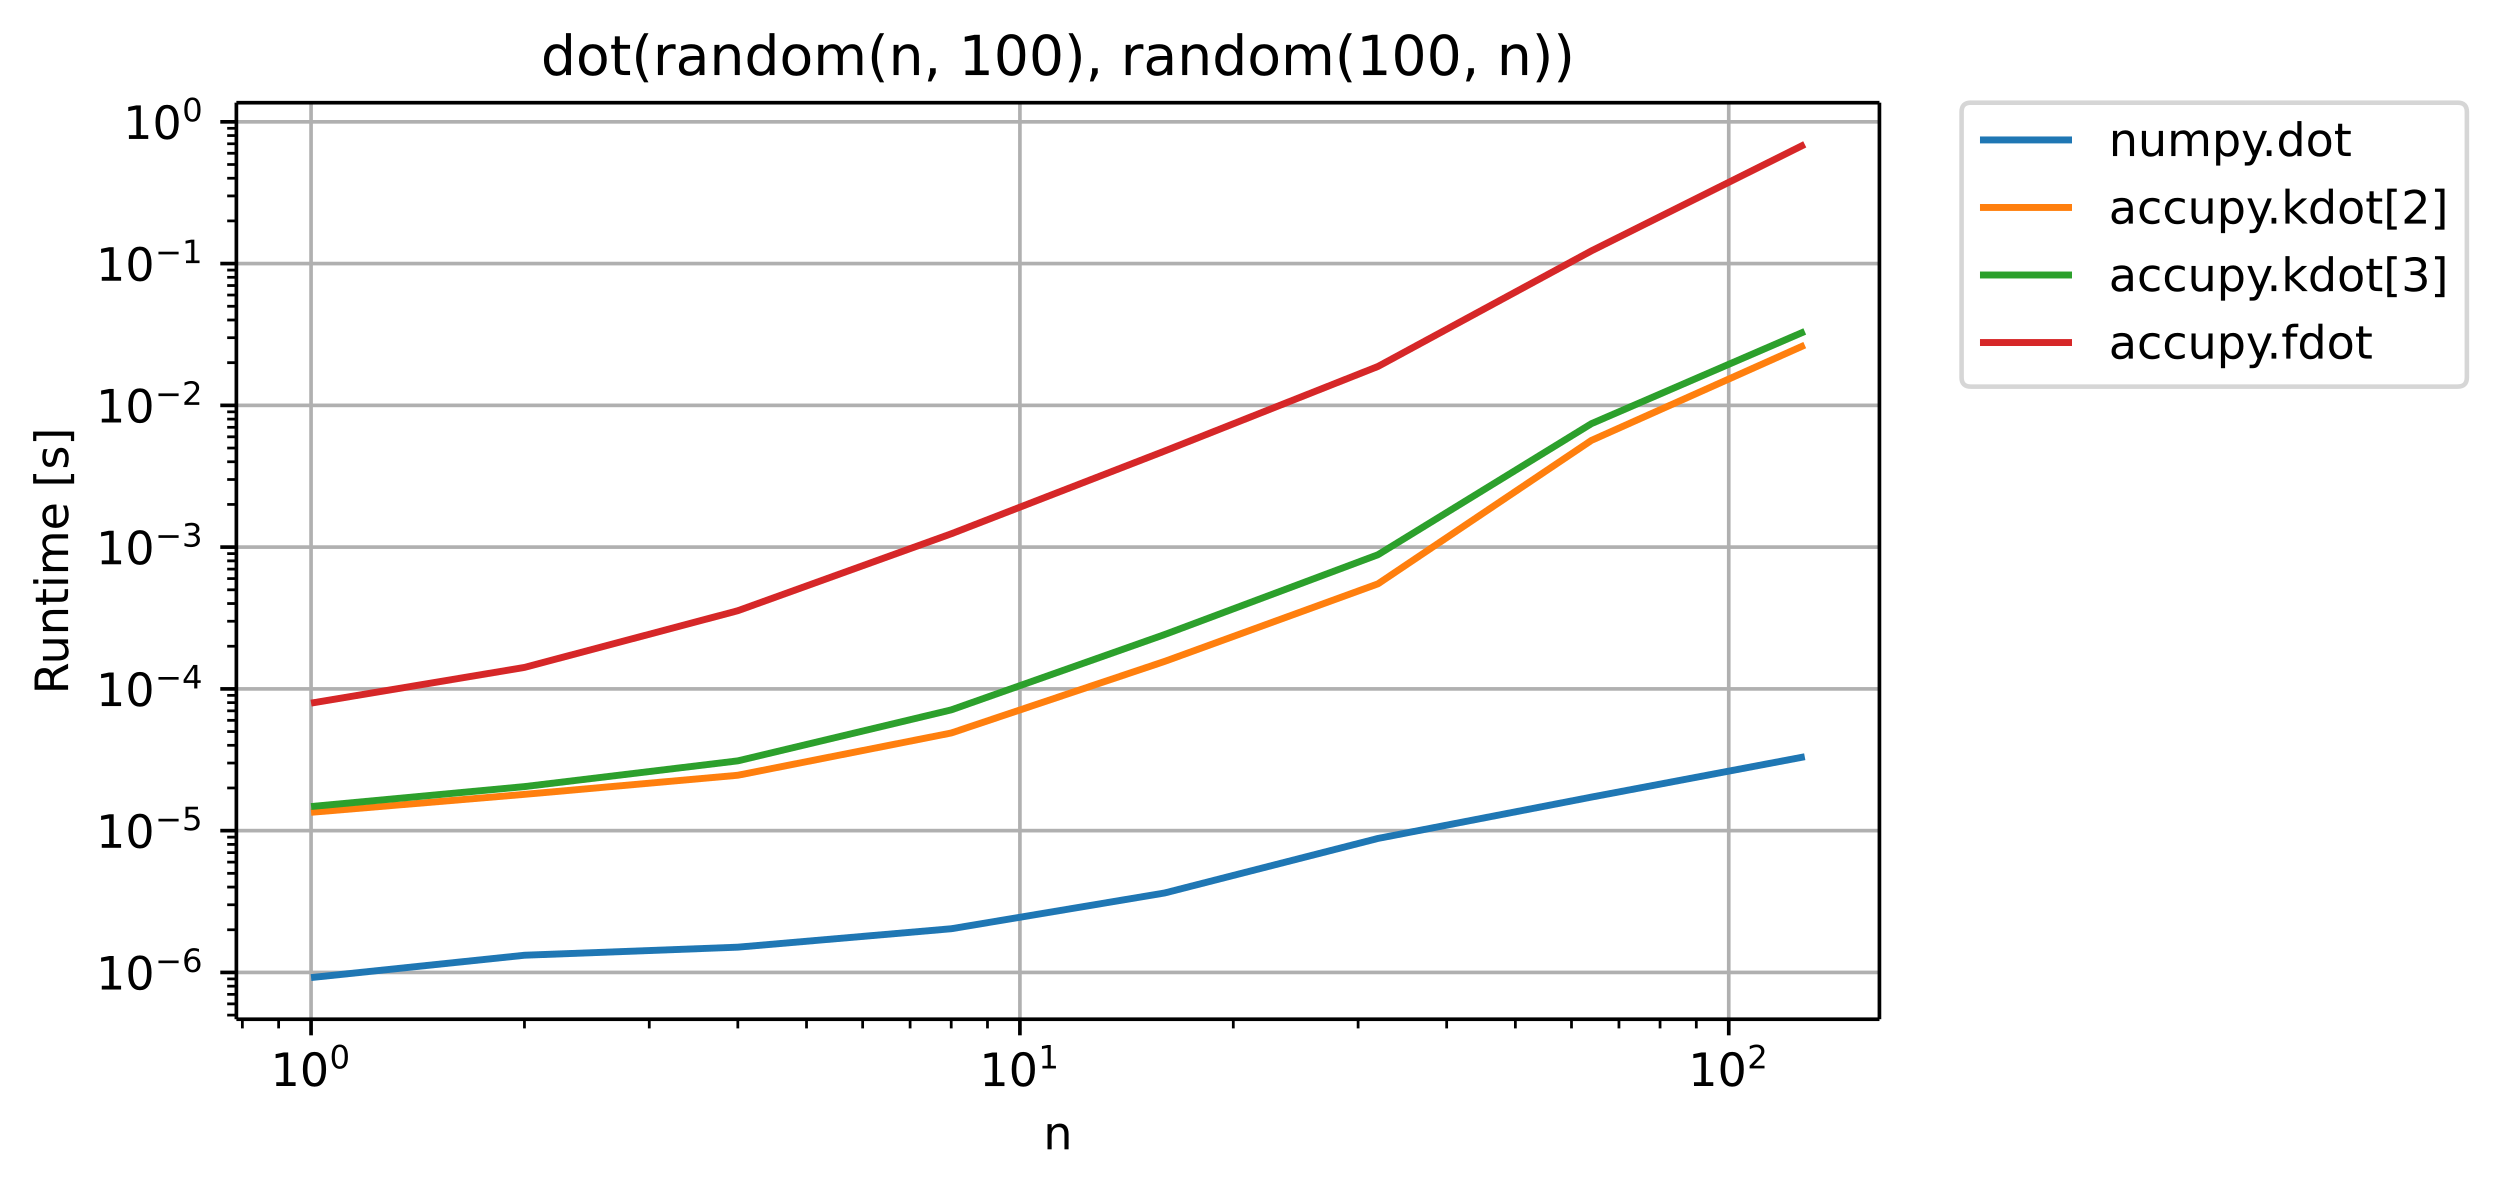 <svg height="345.448" viewBox="0 0 543.381 259.086" width="724.508" xmlns="http://www.w3.org/2000/svg" xmlns:xlink="http://www.w3.org/1999/xlink"><defs><style>*{stroke-linecap:butt;stroke-linejoin:round}</style></defs><g id="figure_1"><path d="M0 259.086h543.38V0H0z" fill="none" id="patch_1"/><g id="axes_1"><path d="M51.378 221.53h357.12V22.318H51.378z" fill="none" id="patch_2"/><g id="matplotlib.axis_1"><g id="xtick_1"><path clip-path="url(#p51b8bb63ce)" d="M67.61 221.53V22.318" fill="none" stroke="#b0b0b0" stroke-linecap="square" stroke-width=".8" id="line2d_1"/><g id="line2d_2"><defs><path d="M0 0v3.5" id="ma119ffffb4" stroke="#000" stroke-width=".8"/></defs><use x="67.611" xlink:href="#ma119ffffb4" y="221.53" stroke="#000" stroke-width=".8"/></g><g id="text_1"><defs><path d="M12.406 8.297h16.11v55.625l-17.532-3.516v8.985l17.438 3.515h9.86V8.296H54.39V0H12.406z" id="DejaVuSans-49"/><path d="M31.781 66.406q-7.61 0-11.453-7.5Q16.5 51.422 16.5 36.375q0-14.984 3.828-22.484 3.844-7.5 11.453-7.5 7.672 0 11.5 7.5 3.844 7.5 3.844 22.484 0 15.047-3.844 22.531-3.828 7.5-11.5 7.5zm0 7.813q12.266 0 18.735-9.703 6.468-9.688 6.468-28.141 0-18.406-6.468-28.11-6.47-9.687-18.735-9.687-12.25 0-18.718 9.688-6.47 9.703-6.47 28.109 0 18.453 6.47 28.14Q19.53 74.22 31.78 74.22z" id="DejaVuSans-48"/></defs><g transform="matrix(.1 0 0 -.1 58.81 236.128)"><use transform="translate(0 .766)" xlink:href="#DejaVuSans-49"/><use transform="translate(63.623 .766)" xlink:href="#DejaVuSans-48"/><use transform="matrix(.7 0 0 .7 128.203 39.047)" xlink:href="#DejaVuSans-48"/></g></g></g><g id="xtick_2"><path clip-path="url(#p51b8bb63ce)" d="M221.68 221.53V22.318" fill="none" stroke="#b0b0b0" stroke-linecap="square" stroke-width=".8" id="line2d_3"/><use x="221.679" xlink:href="#ma119ffffb4" y="221.53" stroke="#000" stroke-width=".8" id="line2d_4"/><g transform="matrix(.1 0 0 -.1 212.88 236.128)" id="text_2"><use transform="translate(0 .684)" xlink:href="#DejaVuSans-49"/><use transform="translate(63.623 .684)" xlink:href="#DejaVuSans-48"/><use transform="matrix(.7 0 0 .7 128.203 38.966)" xlink:href="#DejaVuSans-49"/></g></g><g id="xtick_3"><path clip-path="url(#p51b8bb63ce)" d="M375.748 221.53V22.318" fill="none" stroke="#b0b0b0" stroke-linecap="square" stroke-width=".8" id="line2d_5"/><use x="375.748" xlink:href="#ma119ffffb4" y="221.53" stroke="#000" stroke-width=".8" id="line2d_6"/><g id="text_3"><defs><path d="M19.188 8.297h34.421V0H7.33v8.297q5.609 5.812 15.296 15.594 9.703 9.797 12.188 12.64 4.734 5.313 6.609 9 1.89 3.688 1.89 7.25 0 5.813-4.078 9.469-4.078 3.672-10.625 3.672-4.64 0-9.797-1.61-5.14-1.609-11-4.89v9.969Q13.767 71.78 18.938 73q5.188 1.219 9.485 1.219 11.328 0 18.062-5.672 6.735-5.656 6.735-15.125 0-4.5-1.688-8.531-1.672-4.016-6.125-9.485-1.218-1.422-7.765-8.187-6.532-6.766-18.453-18.922z" id="DejaVuSans-50"/></defs><g transform="matrix(.1 0 0 -.1 366.948 236.128)"><use transform="translate(0 .766)" xlink:href="#DejaVuSans-49"/><use transform="translate(63.623 .766)" xlink:href="#DejaVuSans-48"/><use transform="matrix(.7 0 0 .7 128.203 39.047)" xlink:href="#DejaVuSans-50"/></g></g></g><g id="xtick_4"><g id="line2d_7"><defs><path d="M0 0v2" id="mee4e4c4639" stroke="#000" stroke-width=".6"/></defs><use x="52.68" xlink:href="#mee4e4c4639" y="221.53" stroke="#000" stroke-width=".6"/></g></g><g id="xtick_5"><use x="60.561" xlink:href="#mee4e4c4639" y="221.53" stroke="#000" stroke-width=".6" id="line2d_8"/></g><g id="xtick_6"><use x="113.99" xlink:href="#mee4e4c4639" y="221.53" stroke="#000" stroke-width=".6" id="line2d_9"/></g><g id="xtick_7"><use x="141.12" xlink:href="#mee4e4c4639" y="221.53" stroke="#000" stroke-width=".6" id="line2d_10"/></g><g id="xtick_8"><use x="160.369" xlink:href="#mee4e4c4639" y="221.53" stroke="#000" stroke-width=".6" id="line2d_11"/></g><g id="xtick_9"><use x="175.3" xlink:href="#mee4e4c4639" y="221.53" stroke="#000" stroke-width=".6" id="line2d_12"/></g><g id="xtick_10"><use x="187.499" xlink:href="#mee4e4c4639" y="221.53" stroke="#000" stroke-width=".6" id="line2d_13"/></g><g id="xtick_11"><use x="197.814" xlink:href="#mee4e4c4639" y="221.53" stroke="#000" stroke-width=".6" id="line2d_14"/></g><g id="xtick_12"><use x="206.749" xlink:href="#mee4e4c4639" y="221.53" stroke="#000" stroke-width=".6" id="line2d_15"/></g><g id="xtick_13"><use x="214.63" xlink:href="#mee4e4c4639" y="221.53" stroke="#000" stroke-width=".6" id="line2d_16"/></g><g id="xtick_14"><use x="268.059" xlink:href="#mee4e4c4639" y="221.53" stroke="#000" stroke-width=".6" id="line2d_17"/></g><g id="xtick_15"><use x="295.189" xlink:href="#mee4e4c4639" y="221.53" stroke="#000" stroke-width=".6" id="line2d_18"/></g><g id="xtick_16"><use x="314.438" xlink:href="#mee4e4c4639" y="221.53" stroke="#000" stroke-width=".6" id="line2d_19"/></g><g id="xtick_17"><use x="329.369" xlink:href="#mee4e4c4639" y="221.53" stroke="#000" stroke-width=".6" id="line2d_20"/></g><g id="xtick_18"><use x="341.568" xlink:href="#mee4e4c4639" y="221.53" stroke="#000" stroke-width=".6" id="line2d_21"/></g><g id="xtick_19"><use x="351.882" xlink:href="#mee4e4c4639" y="221.53" stroke="#000" stroke-width=".6" id="line2d_22"/></g><g id="xtick_20"><use x="360.817" xlink:href="#mee4e4c4639" y="221.53" stroke="#000" stroke-width=".6" id="line2d_23"/></g><g id="xtick_21"><use x="368.698" xlink:href="#mee4e4c4639" y="221.53" stroke="#000" stroke-width=".6" id="line2d_24"/></g><g id="text_4"><defs><path d="M54.89 33.016V0h-8.984v32.719q0 7.765-3.031 11.61-3.031 3.858-9.078 3.858-7.281 0-11.484-4.64-4.204-4.625-4.204-12.64V0H9.08v54.688h9.03v-8.5q3.235 4.937 7.594 7.374Q30.078 56 35.797 56q9.422 0 14.25-5.828 4.844-5.828 4.844-17.156z" id="DejaVuSans-110"/></defs><use xlink:href="#DejaVuSans-110" transform="matrix(.1 0 0 -.1 226.77 249.806)"/></g></g><g id="matplotlib.axis_2"><g id="ytick_1"><path clip-path="url(#p51b8bb63ce)" d="M51.378 211.359h357.12" fill="none" stroke="#b0b0b0" stroke-linecap="square" stroke-width=".8" id="line2d_25"/><g id="line2d_26"><defs><path d="M0 0h-3.5" id="mb80a1589ec" stroke="#000" stroke-width=".8"/></defs><use x="51.378" xlink:href="#mb80a1589ec" y="211.359" stroke="#000" stroke-width=".8"/></g><g id="text_5"><defs><path d="M10.594 35.5h62.593v-8.297H10.594z" id="DejaVuSans-8722"/><path d="M33.016 40.375q-6.641 0-10.532-4.547-3.875-4.531-3.875-12.437 0-7.86 3.875-12.438 3.891-4.562 10.532-4.562 6.64 0 10.515 4.562 3.875 4.578 3.875 12.438 0 7.906-3.875 12.437-3.875 4.547-10.515 4.547zm19.578 30.922v-8.984q-3.719 1.75-7.5 2.671-3.782.938-7.5.938-9.766 0-14.922-6.594-5.14-6.594-5.875-19.922 2.875 4.25 7.219 6.516 4.359 2.266 9.578 2.266 10.984 0 17.36-6.672 6.374-6.657 6.374-18.125 0-11.235-6.64-18.032-6.641-6.78-17.672-6.78-12.657 0-19.344 9.687-6.688 9.703-6.688 28.109 0 17.281 8.204 27.563 8.203 10.28 22.015 10.28 3.719 0 7.5-.734t7.89-2.187z" id="DejaVuSans-54"/></defs><g transform="matrix(.1 0 0 -.1 20.878 215.158)"><use transform="translate(0 .766)" xlink:href="#DejaVuSans-49"/><use transform="translate(63.623 .766)" xlink:href="#DejaVuSans-48"/><use transform="matrix(.7 0 0 .7 128.203 39.047)" xlink:href="#DejaVuSans-8722"/><use transform="matrix(.7 0 0 .7 186.855 39.047)" xlink:href="#DejaVuSans-54"/></g></g></g><g id="ytick_2"><path clip-path="url(#p51b8bb63ce)" d="M51.378 180.545h357.12" fill="none" stroke="#b0b0b0" stroke-linecap="square" stroke-width=".8" id="line2d_27"/><use x="51.378" xlink:href="#mb80a1589ec" y="180.545" stroke="#000" stroke-width=".8" id="line2d_28"/><g id="text_6"><defs><path d="M10.797 72.906h38.719v-8.312H19.828v-17.86q2.14.735 4.281 1.094 2.157.36 4.313.36 12.203 0 19.328-6.688 7.14-6.688 7.14-18.11 0-11.765-7.328-18.296-7.328-6.516-20.656-6.516-4.593 0-9.36.781-4.75.782-9.827 2.344v9.922q4.39-2.39 9.078-3.563 4.687-1.171 9.906-1.171 8.453 0 13.375 4.437 4.938 4.438 4.938 12.063 0 7.609-4.938 12.047-4.922 4.453-13.375 4.453-3.953 0-7.89-.875-3.922-.875-8.016-2.735z" id="DejaVuSans-53"/></defs><g transform="matrix(.1 0 0 -.1 20.878 184.344)"><use transform="translate(0 .684)" xlink:href="#DejaVuSans-49"/><use transform="translate(63.623 .684)" xlink:href="#DejaVuSans-48"/><use transform="matrix(.7 0 0 .7 128.203 38.966)" xlink:href="#DejaVuSans-8722"/><use transform="matrix(.7 0 0 .7 186.855 38.966)" xlink:href="#DejaVuSans-53"/></g></g></g><g id="ytick_3"><path clip-path="url(#p51b8bb63ce)" d="M51.378 149.731h357.12" fill="none" stroke="#b0b0b0" stroke-linecap="square" stroke-width=".8" id="line2d_29"/><use x="51.378" xlink:href="#mb80a1589ec" y="149.731" stroke="#000" stroke-width=".8" id="line2d_30"/><g id="text_7"><defs><path d="M37.797 64.313L12.89 25.39h24.906zm-2.594 8.593H47.61V25.391h10.407v-8.203H47.609V0h-9.812v17.188H4.89v9.515z" id="DejaVuSans-52"/></defs><g transform="matrix(.1 0 0 -.1 20.878 153.53)"><use transform="translate(0 .684)" xlink:href="#DejaVuSans-49"/><use transform="translate(63.623 .684)" xlink:href="#DejaVuSans-48"/><use transform="matrix(.7 0 0 .7 128.203 38.966)" xlink:href="#DejaVuSans-8722"/><use transform="matrix(.7 0 0 .7 186.855 38.966)" xlink:href="#DejaVuSans-52"/></g></g></g><g id="ytick_4"><path clip-path="url(#p51b8bb63ce)" d="M51.378 118.918h357.12" fill="none" stroke="#b0b0b0" stroke-linecap="square" stroke-width=".8" id="line2d_31"/><use x="51.378" xlink:href="#mb80a1589ec" y="118.918" stroke="#000" stroke-width=".8" id="line2d_32"/><g id="text_8"><defs><path d="M40.578 39.313Q47.656 37.797 51.625 33q3.984-4.781 3.984-11.813 0-10.78-7.422-16.703-7.421-5.906-21.093-5.906-4.578 0-9.438.906-4.86.907-10.031 2.72v9.515q4.094-2.39 8.969-3.61 4.89-1.218 10.218-1.218 9.266 0 14.125 3.656 4.86 3.656 4.86 10.64 0 6.454-4.516 10.079-4.515 3.64-12.562 3.64h-8.5v8.11h8.89q7.266 0 11.125 2.906 3.86 2.906 3.86 8.375 0 5.61-3.985 8.61-3.968 3.015-11.39 3.015-4.063 0-8.703-.89-4.641-.876-10.203-2.72v8.782q5.624 1.562 10.53 2.344 4.907.78 9.25.78 11.235 0 17.766-5.109 6.547-5.093 6.547-13.78 0-6.063-3.468-10.235-3.47-4.172-9.86-5.782z" id="DejaVuSans-51"/></defs><g transform="matrix(.1 0 0 -.1 20.878 122.717)"><use transform="translate(0 .766)" xlink:href="#DejaVuSans-49"/><use transform="translate(63.623 .766)" xlink:href="#DejaVuSans-48"/><use transform="matrix(.7 0 0 .7 128.203 39.047)" xlink:href="#DejaVuSans-8722"/><use transform="matrix(.7 0 0 .7 186.855 39.047)" xlink:href="#DejaVuSans-51"/></g></g></g><g id="ytick_5"><path clip-path="url(#p51b8bb63ce)" d="M51.378 88.104h357.12" fill="none" stroke="#b0b0b0" stroke-linecap="square" stroke-width=".8" id="line2d_33"/><use x="51.378" xlink:href="#mb80a1589ec" y="88.104" stroke="#000" stroke-width=".8" id="line2d_34"/><g transform="matrix(.1 0 0 -.1 20.878 91.903)" id="text_9"><use transform="translate(0 .766)" xlink:href="#DejaVuSans-49"/><use transform="translate(63.623 .766)" xlink:href="#DejaVuSans-48"/><use transform="matrix(.7 0 0 .7 128.203 39.047)" xlink:href="#DejaVuSans-8722"/><use transform="matrix(.7 0 0 .7 186.855 39.047)" xlink:href="#DejaVuSans-50"/></g></g><g id="ytick_6"><path clip-path="url(#p51b8bb63ce)" d="M51.378 57.29h357.12" fill="none" stroke="#b0b0b0" stroke-linecap="square" stroke-width=".8" id="line2d_35"/><use x="51.378" xlink:href="#mb80a1589ec" y="57.29" stroke="#000" stroke-width=".8" id="line2d_36"/><g transform="matrix(.1 0 0 -.1 20.878 61.09)" id="text_10"><use transform="translate(0 .684)" xlink:href="#DejaVuSans-49"/><use transform="translate(63.623 .684)" xlink:href="#DejaVuSans-48"/><use transform="matrix(.7 0 0 .7 128.203 38.966)" xlink:href="#DejaVuSans-8722"/><use transform="matrix(.7 0 0 .7 186.855 38.966)" xlink:href="#DejaVuSans-49"/></g></g><g id="ytick_7"><path clip-path="url(#p51b8bb63ce)" d="M51.378 26.477h357.12" fill="none" stroke="#b0b0b0" stroke-linecap="square" stroke-width=".8" id="line2d_37"/><use x="51.378" xlink:href="#mb80a1589ec" y="26.477" stroke="#000" stroke-width=".8" id="line2d_38"/><g transform="matrix(.1 0 0 -.1 26.778 30.276)" id="text_11"><use transform="translate(0 .766)" xlink:href="#DejaVuSans-49"/><use transform="translate(63.623 .766)" xlink:href="#DejaVuSans-48"/><use transform="matrix(.7 0 0 .7 128.203 39.047)" xlink:href="#DejaVuSans-48"/></g></g><g id="ytick_8"><g id="line2d_39"><defs><path d="M0 0h-2" id="mc79ecd9b0f" stroke="#000" stroke-width=".6"/></defs><use x="51.378" xlink:href="#mc79ecd9b0f" y="220.635" stroke="#000" stroke-width=".6"/></g></g><g id="ytick_9"><use x="51.378" xlink:href="#mc79ecd9b0f" y="218.195" stroke="#000" stroke-width=".6" id="line2d_40"/></g><g id="ytick_10"><use x="51.378" xlink:href="#mc79ecd9b0f" y="216.132" stroke="#000" stroke-width=".6" id="line2d_41"/></g><g id="ytick_11"><use x="51.378" xlink:href="#mc79ecd9b0f" y="214.345" stroke="#000" stroke-width=".6" id="line2d_42"/></g><g id="ytick_12"><use x="51.378" xlink:href="#mc79ecd9b0f" y="212.769" stroke="#000" stroke-width=".6" id="line2d_43"/></g><g id="ytick_13"><use x="51.378" xlink:href="#mc79ecd9b0f" y="202.083" stroke="#000" stroke-width=".6" id="line2d_44"/></g><g id="ytick_14"><use x="51.378" xlink:href="#mc79ecd9b0f" y="196.657" stroke="#000" stroke-width=".6" id="line2d_45"/></g><g id="ytick_15"><use x="51.378" xlink:href="#mc79ecd9b0f" y="192.807" stroke="#000" stroke-width=".6" id="line2d_46"/></g><g id="ytick_16"><use x="51.378" xlink:href="#mc79ecd9b0f" y="189.821" stroke="#000" stroke-width=".6" id="line2d_47"/></g><g id="ytick_17"><use x="51.378" xlink:href="#mc79ecd9b0f" y="187.381" stroke="#000" stroke-width=".6" id="line2d_48"/></g><g id="ytick_18"><use x="51.378" xlink:href="#mc79ecd9b0f" y="185.318" stroke="#000" stroke-width=".6" id="line2d_49"/></g><g id="ytick_19"><use x="51.378" xlink:href="#mc79ecd9b0f" y="183.531" stroke="#000" stroke-width=".6" id="line2d_50"/></g><g id="ytick_20"><use x="51.378" xlink:href="#mc79ecd9b0f" y="181.955" stroke="#000" stroke-width=".6" id="line2d_51"/></g><g id="ytick_21"><use x="51.378" xlink:href="#mc79ecd9b0f" y="171.269" stroke="#000" stroke-width=".6" id="line2d_52"/></g><g id="ytick_22"><use x="51.378" xlink:href="#mc79ecd9b0f" y="165.843" stroke="#000" stroke-width=".6" id="line2d_53"/></g><g id="ytick_23"><use x="51.378" xlink:href="#mc79ecd9b0f" y="161.993" stroke="#000" stroke-width=".6" id="line2d_54"/></g><g id="ytick_24"><use x="51.378" xlink:href="#mc79ecd9b0f" y="159.007" stroke="#000" stroke-width=".6" id="line2d_55"/></g><g id="ytick_25"><use x="51.378" xlink:href="#mc79ecd9b0f" y="156.567" stroke="#000" stroke-width=".6" id="line2d_56"/></g><g id="ytick_26"><use x="51.378" xlink:href="#mc79ecd9b0f" y="154.504" stroke="#000" stroke-width=".6" id="line2d_57"/></g><g id="ytick_27"><use x="51.378" xlink:href="#mc79ecd9b0f" y="152.718" stroke="#000" stroke-width=".6" id="line2d_58"/></g><g id="ytick_28"><use x="51.378" xlink:href="#mc79ecd9b0f" y="151.141" stroke="#000" stroke-width=".6" id="line2d_59"/></g><g id="ytick_29"><use x="51.378" xlink:href="#mc79ecd9b0f" y="140.456" stroke="#000" stroke-width=".6" id="line2d_60"/></g><g id="ytick_30"><use x="51.378" xlink:href="#mc79ecd9b0f" y="135.03" stroke="#000" stroke-width=".6" id="line2d_61"/></g><g id="ytick_31"><use x="51.378" xlink:href="#mc79ecd9b0f" y="131.18" stroke="#000" stroke-width=".6" id="line2d_62"/></g><g id="ytick_32"><use x="51.378" xlink:href="#mc79ecd9b0f" y="128.194" stroke="#000" stroke-width=".6" id="line2d_63"/></g><g id="ytick_33"><use x="51.378" xlink:href="#mc79ecd9b0f" y="125.754" stroke="#000" stroke-width=".6" id="line2d_64"/></g><g id="ytick_34"><use x="51.378" xlink:href="#mc79ecd9b0f" y="123.691" stroke="#000" stroke-width=".6" id="line2d_65"/></g><g id="ytick_35"><use x="51.378" xlink:href="#mc79ecd9b0f" y="121.904" stroke="#000" stroke-width=".6" id="line2d_66"/></g><g id="ytick_36"><use x="51.378" xlink:href="#mc79ecd9b0f" y="120.328" stroke="#000" stroke-width=".6" id="line2d_67"/></g><g id="ytick_37"><use x="51.378" xlink:href="#mc79ecd9b0f" y="109.642" stroke="#000" stroke-width=".6" id="line2d_68"/></g><g id="ytick_38"><use x="51.378" xlink:href="#mc79ecd9b0f" y="104.216" stroke="#000" stroke-width=".6" id="line2d_69"/></g><g id="ytick_39"><use x="51.378" xlink:href="#mc79ecd9b0f" y="100.366" stroke="#000" stroke-width=".6" id="line2d_70"/></g><g id="ytick_40"><use x="51.378" xlink:href="#mc79ecd9b0f" y="97.38" stroke="#000" stroke-width=".6" id="line2d_71"/></g><g id="ytick_41"><use x="51.378" xlink:href="#mc79ecd9b0f" y="94.94" stroke="#000" stroke-width=".6" id="line2d_72"/></g><g id="ytick_42"><use x="51.378" xlink:href="#mc79ecd9b0f" y="92.877" stroke="#000" stroke-width=".6" id="line2d_73"/></g><g id="ytick_43"><use x="51.378" xlink:href="#mc79ecd9b0f" y="91.09" stroke="#000" stroke-width=".6" id="line2d_74"/></g><g id="ytick_44"><use x="51.378" xlink:href="#mc79ecd9b0f" y="89.514" stroke="#000" stroke-width=".6" id="line2d_75"/></g><g id="ytick_45"><use x="51.378" xlink:href="#mc79ecd9b0f" y="78.828" stroke="#000" stroke-width=".6" id="line2d_76"/></g><g id="ytick_46"><use x="51.378" xlink:href="#mc79ecd9b0f" y="73.402" stroke="#000" stroke-width=".6" id="line2d_77"/></g><g id="ytick_47"><use x="51.378" xlink:href="#mc79ecd9b0f" y="69.552" stroke="#000" stroke-width=".6" id="line2d_78"/></g><g id="ytick_48"><use x="51.378" xlink:href="#mc79ecd9b0f" y="66.566" stroke="#000" stroke-width=".6" id="line2d_79"/></g><g id="ytick_49"><use x="51.378" xlink:href="#mc79ecd9b0f" y="64.126" stroke="#000" stroke-width=".6" id="line2d_80"/></g><g id="ytick_50"><use x="51.378" xlink:href="#mc79ecd9b0f" y="62.063" stroke="#000" stroke-width=".6" id="line2d_81"/></g><g id="ytick_51"><use x="51.378" xlink:href="#mc79ecd9b0f" y="60.276" stroke="#000" stroke-width=".6" id="line2d_82"/></g><g id="ytick_52"><use x="51.378" xlink:href="#mc79ecd9b0f" y="58.7" stroke="#000" stroke-width=".6" id="line2d_83"/></g><g id="ytick_53"><use x="51.378" xlink:href="#mc79ecd9b0f" y="48.014" stroke="#000" stroke-width=".6" id="line2d_84"/></g><g id="ytick_54"><use x="51.378" xlink:href="#mc79ecd9b0f" y="42.588" stroke="#000" stroke-width=".6" id="line2d_85"/></g><g id="ytick_55"><use x="51.378" xlink:href="#mc79ecd9b0f" y="38.739" stroke="#000" stroke-width=".6" id="line2d_86"/></g><g id="ytick_56"><use x="51.378" xlink:href="#mc79ecd9b0f" y="35.752" stroke="#000" stroke-width=".6" id="line2d_87"/></g><g id="ytick_57"><use x="51.378" xlink:href="#mc79ecd9b0f" y="33.313" stroke="#000" stroke-width=".6" id="line2d_88"/></g><g id="ytick_58"><use x="51.378" xlink:href="#mc79ecd9b0f" y="31.25" stroke="#000" stroke-width=".6" id="line2d_89"/></g><g id="ytick_59"><use x="51.378" xlink:href="#mc79ecd9b0f" y="29.463" stroke="#000" stroke-width=".6" id="line2d_90"/></g><g id="ytick_60"><use x="51.378" xlink:href="#mc79ecd9b0f" y="27.887" stroke="#000" stroke-width=".6" id="line2d_91"/></g><g id="text_12"><defs><path d="M44.39 34.188q3.172-1.079 6.172-4.594 3-3.516 6.032-9.672L66.609 0H56l-9.313 18.703q-3.624 7.328-7.015 9.719-3.39 2.39-9.25 2.39h-10.75V0h-9.86v72.906h22.266q12.5 0 18.656-5.234 6.157-5.219 6.157-15.766 0-6.89-3.203-11.437-3.204-4.532-9.297-6.282zM19.673 64.797V38.922h12.406q7.125 0 10.766 3.297 3.64 3.297 3.64 9.687 0 6.39-3.64 9.64-3.64 3.25-10.766 3.25z" id="DejaVuSans-82"/><path d="M8.5 21.578v33.11h8.984V21.922q0-7.766 3.016-11.656 3.031-3.875 9.094-3.875 7.265 0 11.484 4.64 4.234 4.64 4.234 12.656v31h8.985V0h-8.984v8.406Q42.047 3.422 37.718 1q-4.313-2.422-10.032-2.422-9.421 0-14.312 5.86Q8.5 10.296 8.5 21.578zM31.11 56z" id="DejaVuSans-117"/><path d="M18.313 70.219V54.688h18.5v-6.985h-18.5V18.016q0-6.688 1.828-8.594 1.828-1.906 7.453-1.906h9.218V0h-9.218q-10.407 0-14.36 3.875-3.953 3.89-3.953 14.14v29.688H2.687v6.984h6.594V70.22z" id="DejaVuSans-116"/><path d="M9.422 54.688h8.984V0H9.422zm0 21.296h8.984v-11.39H9.422z" id="DejaVuSans-105"/><path d="M52 44.188q3.375 6.062 8.063 8.937Q64.75 56 71.093 56q8.548 0 13.188-5.984 4.64-5.97 4.64-17V0h-9.03v32.719q0 7.86-2.797 11.656-2.781 3.813-8.485 3.813-6.984 0-11.046-4.641-4.047-4.625-4.047-12.64V0h-9.032v32.719q0 7.906-2.78 11.687-2.782 3.782-8.595 3.782-6.89 0-10.953-4.657-4.047-4.656-4.047-12.625V0H9.08v54.688h9.03v-8.5q3.078 5.03 7.375 7.421Q29.781 56 35.687 56q5.97 0 10.141-3.031Q50 49.953 52 44.187z" id="DejaVuSans-109"/><path d="M56.203 29.594v-4.39H14.891q.593-9.282 5.593-14.142 5-4.859 13.938-4.859 5.172 0 10.031 1.266 4.86 1.265 9.656 3.812v-8.5Q49.266.734 44.187-.344 39.11-1.422 33.892-1.422q-13.094 0-20.735 7.61-7.64 7.625-7.64 20.625 0 13.421 7.25 21.296Q20.016 56 32.328 56q11.031 0 17.453-7.11 6.422-7.093 6.422-19.296zm-8.984 2.64q-.094 7.36-4.125 11.75-4.032 4.407-10.672 4.407-7.516 0-12.031-4.25-4.516-4.25-5.203-11.97z" id="DejaVuSans-101"/><path d="M8.594 75.984h20.703V69H17.578V-6.203h11.719v-6.984H8.594z" id="DejaVuSans-91"/><path d="M44.281 53.078v-8.5q-3.797 1.953-7.906 2.922-4.094.984-8.5.984-6.688 0-10.031-2.047-3.344-2.046-3.344-6.156 0-3.125 2.39-4.906 2.391-1.781 9.626-3.39l3.078-.688q9.562-2.047 13.593-5.781 4.032-3.735 4.032-10.422 0-7.625-6.032-12.078-6.03-4.438-16.578-4.438-4.39 0-9.156.86Q10.688.296 5.422 2v9.281q4.984-2.594 9.812-3.89 4.829-1.282 9.579-1.282 6.343 0 9.75 2.172 3.421 2.172 3.421 6.125 0 3.656-2.468 5.61-2.453 1.953-10.813 3.765l-3.125.735q-8.344 1.75-12.062 5.39-3.704 3.64-3.704 9.985 0 7.718 5.47 11.906Q16.75 56 26.811 56q4.97 0 9.36-.734 4.406-.72 8.11-2.188z" id="DejaVuSans-115"/><path d="M30.422 75.984v-89.171H9.719v6.984H21.39V69H9.719v6.984z" id="DejaVuSans-93"/></defs><g transform="matrix(0 -.1 -.1 0 14.798 150.902)"><use xlink:href="#DejaVuSans-82"/><use x="64.982" xlink:href="#DejaVuSans-117"/><use x="128.361" xlink:href="#DejaVuSans-110"/><use x="191.74" xlink:href="#DejaVuSans-116"/><use x="230.949" xlink:href="#DejaVuSans-105"/><use x="258.732" xlink:href="#DejaVuSans-109"/><use x="356.145" xlink:href="#DejaVuSans-101"/><use x="417.668" xlink:href="#DejaVuSans-32"/><use x="449.455" xlink:href="#DejaVuSans-91"/><use x="488.469" xlink:href="#DejaVuSans-115"/><use x="540.568" xlink:href="#DejaVuSans-93"/></g></g></g><path clip-path="url(#p51b8bb63ce)" d="M67.61 212.475l46.38-4.852 46.38-1.753 46.379-4.006 46.379-7.773 46.379-11.857 46.38-8.983 46.378-8.774" fill="none" stroke="#1f77b4" stroke-linecap="square" stroke-width="1.5" id="line2d_92"/><path clip-path="url(#p51b8bb63ce)" d="M67.61 176.56l46.38-3.907 46.38-4.153 46.379-9.184 46.379-15.556 46.379-16.865 46.38-31.17 46.378-20.721" fill="none" stroke="#ff7f0e" stroke-linecap="square" stroke-width="1.5" id="line2d_93"/><path clip-path="url(#p51b8bb63ce)" d="M67.61 175.299l46.38-4.332 46.38-5.594 46.379-11.078 46.379-16.374 46.379-17.355 46.38-28.478 46.378-20.047" fill="none" stroke="#2ca02c" stroke-linecap="square" stroke-width="1.5" id="line2d_94"/><path clip-path="url(#p51b8bb63ce)" d="M67.61 152.826l46.38-7.763 46.38-12.326 46.379-16.715 46.379-17.99 46.379-18.386 46.38-25.115 46.378-23.158" fill="none" stroke="#d62728" stroke-linecap="square" stroke-width="1.5" id="line2d_95"/><path d="M51.378 221.53V22.318" fill="none" stroke="#000" stroke-linecap="square" stroke-width=".8" id="patch_3"/><path d="M408.498 221.53V22.318" fill="none" stroke="#000" stroke-linecap="square" stroke-width=".8" id="patch_4"/><path d="M51.378 221.53h357.12" fill="none" stroke="#000" stroke-linecap="square" stroke-width=".8" id="patch_5"/><path d="M51.378 22.318h357.12" fill="none" stroke="#000" stroke-linecap="square" stroke-width=".8" id="patch_6"/><g id="text_13"><defs><path d="M45.406 46.39v29.594h8.985V0h-8.985v8.203Q42.578 3.328 38.25.953q-4.313-2.375-10.375-2.375-9.906 0-16.14 7.906-6.22 7.922-6.22 20.813 0 12.89 6.22 20.797Q17.968 56 27.874 56q6.063 0 10.375-2.375 4.328-2.36 7.156-7.234zm-30.61-19.093q0-9.906 4.079-15.547 4.078-5.64 11.203-5.64 7.125 0 11.219 5.64 4.11 5.64 4.11 15.547 0 9.906-4.11 15.547-4.094 5.64-11.219 5.64-7.125 0-11.203-5.64-4.078-5.64-4.078-15.547z" id="DejaVuSans-100"/><path d="M30.61 48.39q-7.22 0-11.422-5.64-4.204-5.64-4.204-15.453 0-9.813 4.172-15.453 4.188-5.64 11.453-5.64 7.188 0 11.375 5.655 4.203 5.672 4.203 15.438 0 9.719-4.203 15.406-4.187 5.688-11.375 5.688zm0 7.61q11.718 0 18.406-7.625 6.703-7.61 6.703-21.078 0-13.422-6.703-21.078-6.688-7.64-18.407-7.64-11.765 0-18.437 7.64-6.656 7.656-6.656 21.078 0 13.469 6.656 21.078Q18.844 56 30.609 56z" id="DejaVuSans-111"/><path d="M31 75.875q-6.531-11.219-9.719-22.219-3.172-10.984-3.172-22.265 0-11.266 3.203-22.328Q24.517-2 31-13.188h-7.813Q15.875-1.704 12.235 9.375q-3.64 11.078-3.64 22.016 0 10.89 3.61 21.922 3.624 11.046 10.983 22.562z" id="DejaVuSans-40"/><path d="M41.11 46.297q-1.516.875-3.297 1.281Q36.03 48 33.89 48q-7.625 0-11.703-4.953-4.079-4.953-4.079-14.234V0H9.08v54.688h9.03v-8.5q2.844 4.984 7.375 7.39Q30.031 56 36.531 56q.922 0 2.047-.125 1.125-.11 2.484-.36z" id="DejaVuSans-114"/><path d="M34.281 27.484q-10.89 0-15.093-2.484-4.204-2.484-4.204-8.5 0-4.781 3.157-7.594 3.156-2.797 8.562-2.797 7.485 0 12 5.297 4.516 5.297 4.516 14.078v2zm17.922 3.72V0H43.22v8.297Q40.14 3.328 35.547.953q-4.594-2.375-11.234-2.375-8.391 0-13.36 4.719Q6 8.016 6 15.922q0 9.219 6.172 13.906 6.187 4.688 18.437 4.688h12.61v.89q0 6.203-4.078 9.594-4.078 3.39-11.453 3.39-4.688 0-9.141-1.124-4.438-1.125-8.531-3.375v8.312q4.921 1.906 9.562 2.844 4.64.953 9.031.953 11.875 0 17.735-6.156 5.86-6.14 5.86-18.64z" id="DejaVuSans-97"/><path d="M11.719 12.406h10.297V4l-8-15.625H7.719l4 15.625z" id="DejaVuSans-44"/><path d="M8.016 75.875h7.812q7.313-11.516 10.953-22.563 3.64-11.03 3.64-21.921 0-10.938-3.64-22.016-3.64-11.078-10.953-22.563H8.016Q14.5-2 17.703 9.063q3.203 11.063 3.203 22.329 0 11.28-3.203 22.265-3.203 11-9.687 22.219z" id="DejaVuSans-41"/></defs><g transform="matrix(.12 0 0 -.12 117.567 16.318)"><use xlink:href="#DejaVuSans-100"/><use x="63.477" xlink:href="#DejaVuSans-111"/><use x="124.658" xlink:href="#DejaVuSans-116"/><use x="163.867" xlink:href="#DejaVuSans-40"/><use x="202.881" xlink:href="#DejaVuSans-114"/><use x="243.994" xlink:href="#DejaVuSans-97"/><use x="305.273" xlink:href="#DejaVuSans-110"/><use x="368.652" xlink:href="#DejaVuSans-100"/><use x="432.129" xlink:href="#DejaVuSans-111"/><use x="493.311" xlink:href="#DejaVuSans-109"/><use x="590.723" xlink:href="#DejaVuSans-40"/><use x="629.736" xlink:href="#DejaVuSans-110"/><use x="693.115" xlink:href="#DejaVuSans-44"/><use x="724.902" xlink:href="#DejaVuSans-32"/><use x="756.689" xlink:href="#DejaVuSans-49"/><use x="820.313" xlink:href="#DejaVuSans-48"/><use x="883.936" xlink:href="#DejaVuSans-48"/><use x="947.559" xlink:href="#DejaVuSans-41"/><use x="986.572" xlink:href="#DejaVuSans-44"/><use x="1018.359" xlink:href="#DejaVuSans-32"/><use x="1050.146" xlink:href="#DejaVuSans-114"/><use x="1091.26" xlink:href="#DejaVuSans-97"/><use x="1152.539" xlink:href="#DejaVuSans-110"/><use x="1215.918" xlink:href="#DejaVuSans-100"/><use x="1279.395" xlink:href="#DejaVuSans-111"/><use x="1340.576" xlink:href="#DejaVuSans-109"/><use x="1437.988" xlink:href="#DejaVuSans-40"/><use x="1477.002" xlink:href="#DejaVuSans-49"/><use x="1540.625" xlink:href="#DejaVuSans-48"/><use x="1604.248" xlink:href="#DejaVuSans-48"/><use x="1667.871" xlink:href="#DejaVuSans-44"/><use x="1699.658" xlink:href="#DejaVuSans-32"/><use x="1731.445" xlink:href="#DejaVuSans-110"/><use x="1794.824" xlink:href="#DejaVuSans-41"/><use x="1833.838" xlink:href="#DejaVuSans-41"/></g></g><g id="legend_1"><path d="M428.354 84.03h105.827q2 0 2-2V24.319q0-2-2-2H428.354q-2 0-2 2v57.713q0 2 2 2z" fill="#fff" opacity=".8" stroke="#ccc" id="patch_7"/><path d="M430.354 30.417h20" fill="none" stroke="#1f77b4" stroke-linecap="square" stroke-width="1.5" id="line2d_96"/><g id="text_14"><defs><path d="M18.11 8.203v-29H9.077v75.484h9.031v-8.296q2.844 4.875 7.157 7.234Q29.594 56 35.594 56q9.968 0 16.187-7.906 6.235-7.907 6.235-20.797T51.78 6.484q-6.218-7.906-16.187-7.906-6 0-10.328 2.375-4.313 2.375-7.157 7.25zm30.578 19.094q0 9.906-4.079 15.547-4.078 5.64-11.203 5.64-7.14 0-11.218-5.64-4.079-5.64-4.079-15.547 0-9.906 4.078-15.547 4.079-5.64 11.22-5.64 7.124 0 11.202 5.64t4.078 15.547z" id="DejaVuSans-112"/><path d="M32.172-5.078q-3.797-9.766-7.422-12.735-3.61-2.984-9.656-2.984H7.906v7.516h5.282q3.703 0 5.75 1.765Q21-9.766 23.483-3.219l1.61 4.094-22.11 53.813H12.5l17.094-42.766 17.093 42.766h9.516z" id="DejaVuSans-121"/><path d="M10.688 12.406H21V0H10.687z" id="DejaVuSans-46"/></defs><g transform="matrix(.1 0 0 -.1 458.354 33.917)"><use xlink:href="#DejaVuSans-110"/><use x="63.379" xlink:href="#DejaVuSans-117"/><use x="126.758" xlink:href="#DejaVuSans-109"/><use x="224.17" xlink:href="#DejaVuSans-112"/><use x="287.646" xlink:href="#DejaVuSans-121"/><use x="332.576" xlink:href="#DejaVuSans-46"/><use x="364.363" xlink:href="#DejaVuSans-100"/><use x="427.84" xlink:href="#DejaVuSans-111"/><use x="489.021" xlink:href="#DejaVuSans-116"/></g></g><path d="M430.354 45.095h20" fill="none" stroke="#ff7f0e" stroke-linecap="square" stroke-width="1.5" id="line2d_98"/><g id="text_15"><defs><path d="M48.781 52.594v-8.407q-3.812 2.11-7.64 3.157-3.828 1.047-7.735 1.047-8.75 0-13.593-5.547-4.829-5.532-4.829-15.547 0-10.016 4.829-15.563 4.843-5.53 13.593-5.53 3.907 0 7.735 1.046 3.828 1.047 7.64 3.156V2.094Q45.016.344 40.984-.531q-4.015-.89-8.562-.89-12.36 0-19.64 7.765-7.266 7.765-7.266 20.953 0 13.375 7.343 21.031Q20.22 56 33.016 56q4.14 0 8.093-.86 3.953-.843 7.672-2.546z" id="DejaVuSans-99"/><path d="M9.078 75.984h9.031V31.11l26.813 23.578H56.39l-29-25.578L57.625 0H45.906L18.11 26.703V0H9.08z" id="DejaVuSans-107"/></defs><g transform="matrix(.1 0 0 -.1 458.354 48.595)"><use xlink:href="#DejaVuSans-97"/><use x="61.279" xlink:href="#DejaVuSans-99"/><use x="116.26" xlink:href="#DejaVuSans-99"/><use x="171.24" xlink:href="#DejaVuSans-117"/><use x="234.619" xlink:href="#DejaVuSans-112"/><use x="298.096" xlink:href="#DejaVuSans-121"/><use x="343.025" xlink:href="#DejaVuSans-46"/><use x="374.813" xlink:href="#DejaVuSans-107"/><use x="432.723" xlink:href="#DejaVuSans-100"/><use x="496.199" xlink:href="#DejaVuSans-111"/><use x="557.381" xlink:href="#DejaVuSans-116"/><use x="596.59" xlink:href="#DejaVuSans-91"/><use x="635.604" xlink:href="#DejaVuSans-50"/><use x="699.227" xlink:href="#DejaVuSans-93"/></g></g><path d="M430.354 59.773h20" fill="none" stroke="#2ca02c" stroke-linecap="square" stroke-width="1.5" id="line2d_100"/><g transform="matrix(.1 0 0 -.1 458.354 63.273)" id="text_16"><use xlink:href="#DejaVuSans-97"/><use x="61.279" xlink:href="#DejaVuSans-99"/><use x="116.26" xlink:href="#DejaVuSans-99"/><use x="171.24" xlink:href="#DejaVuSans-117"/><use x="234.619" xlink:href="#DejaVuSans-112"/><use x="298.096" xlink:href="#DejaVuSans-121"/><use x="343.025" xlink:href="#DejaVuSans-46"/><use x="374.813" xlink:href="#DejaVuSans-107"/><use x="432.723" xlink:href="#DejaVuSans-100"/><use x="496.199" xlink:href="#DejaVuSans-111"/><use x="557.381" xlink:href="#DejaVuSans-116"/><use x="596.59" xlink:href="#DejaVuSans-91"/><use x="635.604" xlink:href="#DejaVuSans-51"/><use x="699.227" xlink:href="#DejaVuSans-93"/></g><path d="M430.354 74.45h20" fill="none" stroke="#d62728" stroke-linecap="square" stroke-width="1.5" id="line2d_102"/><g id="text_17"><defs><path d="M37.11 75.984V68.5h-8.594q-4.828 0-6.72-1.953-1.874-1.953-1.874-7.031v-4.828h14.797v-6.985H19.922V0H10.89v47.703H2.297v6.984h8.594V58.5q0 9.125 4.25 13.297 4.25 4.187 13.468 4.187z" id="DejaVuSans-102"/></defs><g transform="matrix(.1 0 0 -.1 458.354 77.95)"><use xlink:href="#DejaVuSans-97"/><use x="61.279" xlink:href="#DejaVuSans-99"/><use x="116.26" xlink:href="#DejaVuSans-99"/><use x="171.24" xlink:href="#DejaVuSans-117"/><use x="234.619" xlink:href="#DejaVuSans-112"/><use x="298.096" xlink:href="#DejaVuSans-121"/><use x="343.025" xlink:href="#DejaVuSans-46"/><use x="374.813" xlink:href="#DejaVuSans-102"/><use x="410.018" xlink:href="#DejaVuSans-100"/><use x="473.494" xlink:href="#DejaVuSans-111"/><use x="534.676" xlink:href="#DejaVuSans-116"/></g></g></g></g></g><defs><clipPath id="p51b8bb63ce"><path d="M51.378 22.318h357.12V221.53H51.378z"/></clipPath></defs></svg>